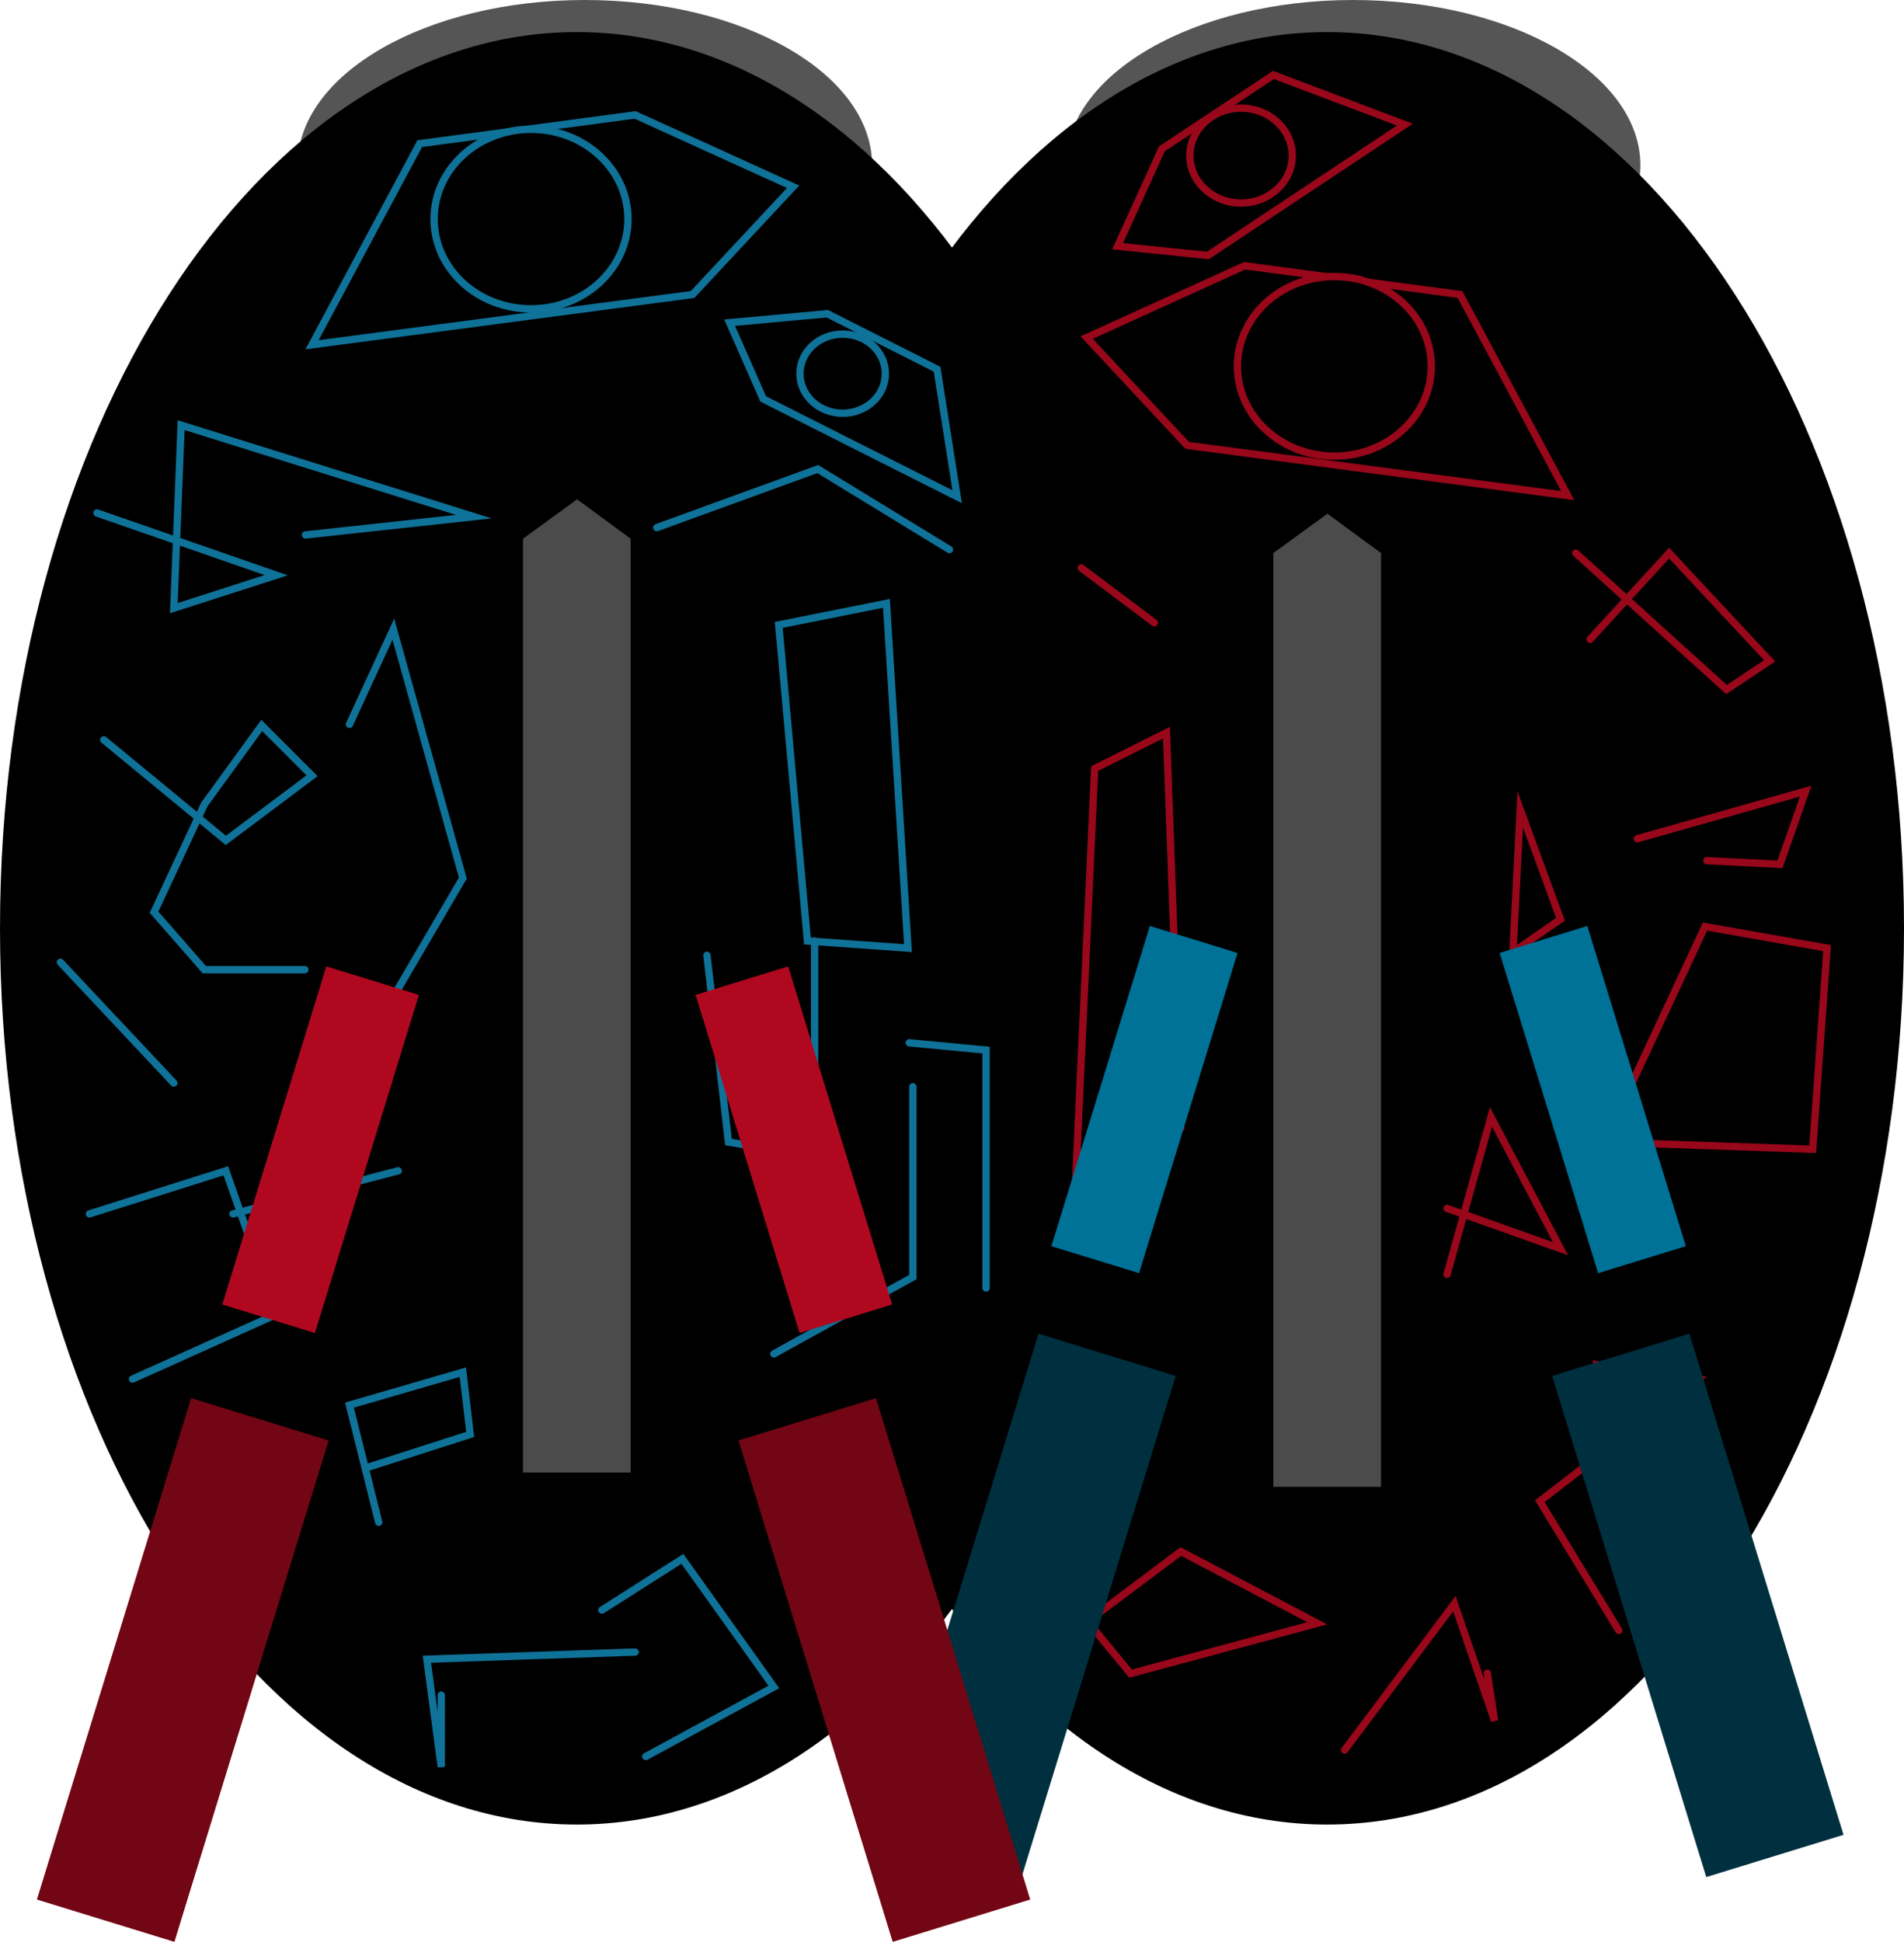<svg version="1.1" xmlns="http://www.w3.org/2000/svg" xmlns:xlink="http://www.w3.org/1999/xlink" width="519.145" height="529.242" viewBox="0,0,519.145,529.242"><g transform="translate(19.573,84.621)"><g data-paper-data="{&quot;isPaintingLayer&quot;:true}" fill-rule="nonzero" stroke-linejoin="miter" stroke-miterlimit="10" stroke-dasharray="" stroke-dashoffset="0" style="mix-blend-mode: normal"><g><path d="M427.691,-39.592c0,24.869 -35.061,45.029 -78.311,45.029c-43.25,0 -78.311,-20.16 -78.311,-45.029c0,-24.869 35.061,-45.029 78.311,-45.029c43.25,0 78.311,20.16 78.311,45.029z" fill="#555555" stroke="none" stroke-width="0" stroke-linecap="butt"/><path d="M218.208,-39.592c0,24.869 -35.061,45.029 -78.311,45.029c-43.25,0 -78.311,-20.16 -78.311,-45.029c0,-24.869 35.061,-45.029 78.311,-45.029c43.25,0 78.311,20.16 78.311,45.029z" fill="#555555" stroke="none" stroke-width="0" stroke-linecap="butt"/><path d="M294.982,168.406c0,134.913 -70.415,244.281 -157.277,244.281c-86.862,0 -157.277,-109.369 -157.277,-244.281c0,-134.913 70.415,-244.281 157.277,-244.281c86.862,0 157.277,109.369 157.277,244.281z" fill="#000000" stroke="none" stroke-width="0" stroke-linecap="butt"/><path d="M499.573,168.406c0,134.913 -70.415,244.281 -157.277,244.281c-86.862,0 -157.277,-109.369 -157.277,-244.281c0,-134.913 70.415,-244.281 157.277,-244.281c86.862,0 157.277,109.369 157.277,244.281z" fill="#000000" stroke="none" stroke-width="0" stroke-linecap="butt"/><path d="M123.021,316.725v-254.512l14.751,-10.732l14.616,10.732v254.512z" fill="#4b4b4b" stroke="none" stroke-width="0" stroke-linecap="butt"/><path d="M327.612,320.641v-254.512l14.751,-10.732l14.616,10.732v254.512z" fill="#4b4b4b" stroke="none" stroke-width="0" stroke-linecap="butt"/><path d="M100.741,377.417v19.578l-3.916,-29.367l56.776,-1.958" fill="none" stroke="#0f7298" stroke-width="2" stroke-linecap="round"/><path d="M4.809,246.245l37.198,-11.747l13.705,39.156l-39.156,17.62" fill="none" stroke="#0f7298" stroke-width="2" stroke-linecap="round"/><path d="M43.965,246.245l45.029,-11.747" fill="none" stroke="#0f7298" stroke-width="2" stroke-linecap="round"/><path d="M63.543,179.68h-27.409l-13.705,-15.662l13.705,-29.367l15.662,-21.536l13.705,13.705l-23.493,17.62l-33.282,-27.409" fill="none" stroke="#0f7298" stroke-width="2" stroke-linecap="round"/><path d="M200.588,171.849l-7.831,-86.143l29.367,-5.873l5.873,93.974z" fill="none" stroke="#0f7298" stroke-width="2" stroke-linecap="round"/><path d="M202.546,171.849v58.734l-23.493,-3.916l-5.873,-50.902" fill="none" stroke="#0f7298" stroke-width="2" stroke-linecap="round"/><path d="M65.501,9.353l29.367,-54.818l58.734,-7.831l43.071,19.578l-27.409,29.367z" fill="none" stroke="#0f7298" stroke-width="2" stroke-linecap="round"/><path d="M151.643,-24.909c0,13.516 -11.833,24.472 -26.43,24.472c-14.597,0 -26.43,-10.957 -26.43,-24.472c0,-13.516 11.833,-24.472 26.43,-24.472c14.597,0 26.43,10.957 26.43,24.472z" fill="#000000" stroke="#0f7298" stroke-width="2" stroke-linecap="butt"/><path d="M421.818,359.796l-21.536,-35.24l43.071,-33.282l-27.409,-3.916l7.831,33.282" fill="none" stroke="#98071a" stroke-width="2" stroke-linecap="round"/><path d="M278.899,291.274v64.607l23.493,-17.62l37.198,19.578l-50.902,13.705l-27.409,-33.282" fill="none" stroke="#98071a" stroke-width="2" stroke-linecap="round"/><path d="M417.902,226.667l27.409,-58.734l33.282,5.873l-3.916,54.818z" fill="none" stroke="#98071a" stroke-width="2" stroke-linecap="round"/><path d="M273.026,252.118l5.873,-127.256l19.578,-9.789l3.916,107.678l-15.662,7.831z" fill="none" stroke="#98071a" stroke-width="2" stroke-linecap="round"/><path d="M413.987,89.622l21.536,-23.493l27.409,29.367l-11.747,7.831l-41.114,-37.198" fill="none" stroke="#98071a" stroke-width="2" stroke-linecap="round"/><path d="M304.119,36.762l-27.409,-29.367l43.071,-19.578l58.734,7.831l29.367,54.818z" data-paper-data="{&quot;index&quot;:null}" fill="none" stroke="#98071a" stroke-width="2" stroke-linecap="round"/><path d="M370.683,15.226c0,13.516 -11.833,24.472 -26.43,24.472c-14.597,0 -26.43,-10.957 -26.43,-24.472c0,-13.516 11.833,-24.472 26.43,-24.472c14.597,0 26.43,10.957 26.43,24.472z" fill="#000000" stroke="#98071a" stroke-width="2" stroke-linecap="butt"/><path d="M445.657,427.001l-42.03,-136.598l37.424,-11.515l42.03,136.598z" fill="#002f3f" stroke="#98071a" stroke-width="0" stroke-linecap="butt"/><path d="M221.552,415.486l42.03,-136.598l37.424,11.515l-42.03,136.598z" data-paper-data="{&quot;index&quot;:null}" fill="#002f3f" stroke="#98071a" stroke-width="0" stroke-linecap="butt"/><path d="M-9.467,433.106l42.03,-136.598l37.424,11.515l-42.03,136.598z" data-paper-data="{&quot;index&quot;:null}" fill="#720614" stroke="#98071a" stroke-width="0" stroke-linecap="butt"/><path d="M223.855,444.621l-42.03,-136.598l37.424,-11.515l42.03,136.598z" data-paper-data="{&quot;index&quot;:null}" fill="#720614" stroke="#98071a" stroke-width="0" stroke-linecap="butt"/><path d="M83.686,330.29l-7.981,-31.923l30.925,-8.978l1.995,16.959l-27.933,8.978" fill="none" stroke="#0f7298" stroke-width="2" stroke-linecap="round"/><path d="M144.539,354.232l21.947,-13.966l24.94,34.916l-34.916,18.954" fill="none" stroke="#0f7298" stroke-width="2" stroke-linecap="round"/><path d="M75.705,112.814l11.971,-25.937l18.954,67.836l-23.942,40.901" fill="none" stroke="#0f7298" stroke-width="2" stroke-linecap="round"/><path d="M-3.105,177.658l30.925,32.921" fill="none" stroke="#0f7298" stroke-width="2" stroke-linecap="round"/><path d="M229.334,211.576v51.875l-37.909,20.949" fill="none" stroke="#0f7298" stroke-width="2" stroke-linecap="round"/><path d="M228.337,199.605l20.949,1.995v64.844" fill="none" stroke="#0f7298" stroke-width="2" stroke-linecap="round"/><path d="M159.503,59.193l43.894,-15.961l35.913,21.947" fill="none" stroke="#0f7298" stroke-width="2" stroke-linecap="round"/><path d="M6.871,55.202l48.882,16.959l-27.933,8.978l1.995,-49.88l79.807,24.94l-45.889,4.988" fill="none" stroke="#0f7298" stroke-width="2" stroke-linecap="round"/><path d="M405.908,165.935l-12.969,8.978l1.995,-38.906z" fill="none" stroke="#98071a" stroke-width="2" stroke-linecap="round"/><path d="M374.983,262.702l11.971,-42.896l18.954,35.913l-30.925,-10.974" fill="none" stroke="#98071a" stroke-width="2" stroke-linecap="round"/><path d="M295.175,85.13l-19.952,-14.964" fill="none" stroke="#98071a" stroke-width="2" stroke-linecap="round"/><path d="M426.858,143.988l45.889,-12.969l-6.983,19.952l-19.952,-0.998" fill="none" stroke="#98071a" stroke-width="2" stroke-linecap="round"/><path d="M347.05,392.386l29.928,-39.904l10.974,31.923l-1.995,-12.969" fill="none" stroke="#98071a" stroke-width="2" stroke-linecap="round"/><path d="M188.527,24.121l-9.171,-20.794l26.656,-2.435l29.917,15.125l5.476,34.755z" data-paper-data="{&quot;index&quot;:null}" fill="none" stroke="#0f7298" stroke-width="2" stroke-linecap="round"/><path d="M309.77,-14.988l-24.612,-2.527l12.058,-26.528l30.426,-20.152l35.828,13.544z" data-paper-data="{&quot;index&quot;:null}" fill="none" stroke="#98071a" stroke-width="2" stroke-linecap="round"/><path d="M332.775,-42.209c0,7.139 -6.25,12.926 -13.96,12.926c-7.71,0 -13.96,-5.787 -13.96,-12.926c0,-7.139 6.25,-12.926 13.96,-12.926c7.71,0 13.96,5.787 13.96,12.926z" fill="#000000" stroke="#98071a" stroke-width="2" stroke-linecap="butt"/><path d="M221.834,17.23c0,5.955 -5.214,10.783 -11.646,10.783c-6.432,0 -11.646,-4.828 -11.646,-10.783c0,-5.955 5.214,-10.783 11.646,-10.783c6.432,0 11.646,4.828 11.646,10.783z" fill="#000000" stroke="#0f7298" stroke-width="2" stroke-linecap="butt"/><path d="M-9.467,433.106l42.03,-136.598l37.424,11.515l-42.03,136.598z" data-paper-data="{&quot;index&quot;:null}" fill="#720614" stroke="#98071a" stroke-width="0" stroke-linecap="butt"/><path d="M223.855,444.621l-42.03,-136.598l37.424,-11.515l42.03,136.598z" data-paper-data="{&quot;index&quot;:null}" fill="#720614" stroke="#98071a" stroke-width="0" stroke-linecap="butt"/><path d="M41.043,270.939l28.354,-92.15l25.246,7.768l-28.354,92.15z" data-paper-data="{&quot;index&quot;:null}" fill="#b0091f" stroke="#98071a" stroke-width="0" stroke-linecap="butt"/><path d="M198.442,278.707l-28.354,-92.15l25.246,-7.768l28.354,92.15z" data-paper-data="{&quot;index&quot;:null}" fill="#b0091f" stroke="#98071a" stroke-width="0" stroke-linecap="butt"/><path d="M267.092,255.046l26.856,-87.281l23.913,7.358l-26.856,87.281z" data-paper-data="{&quot;index&quot;:null}" fill="#007197" stroke="#98071a" stroke-width="0" stroke-linecap="butt"/><path d="M416.176,262.404l-26.856,-87.281l23.913,-7.358l26.856,87.281z" data-paper-data="{&quot;index&quot;:null}" fill="#007197" stroke="#98071a" stroke-width="0" stroke-linecap="butt"/></g></g></g></svg>